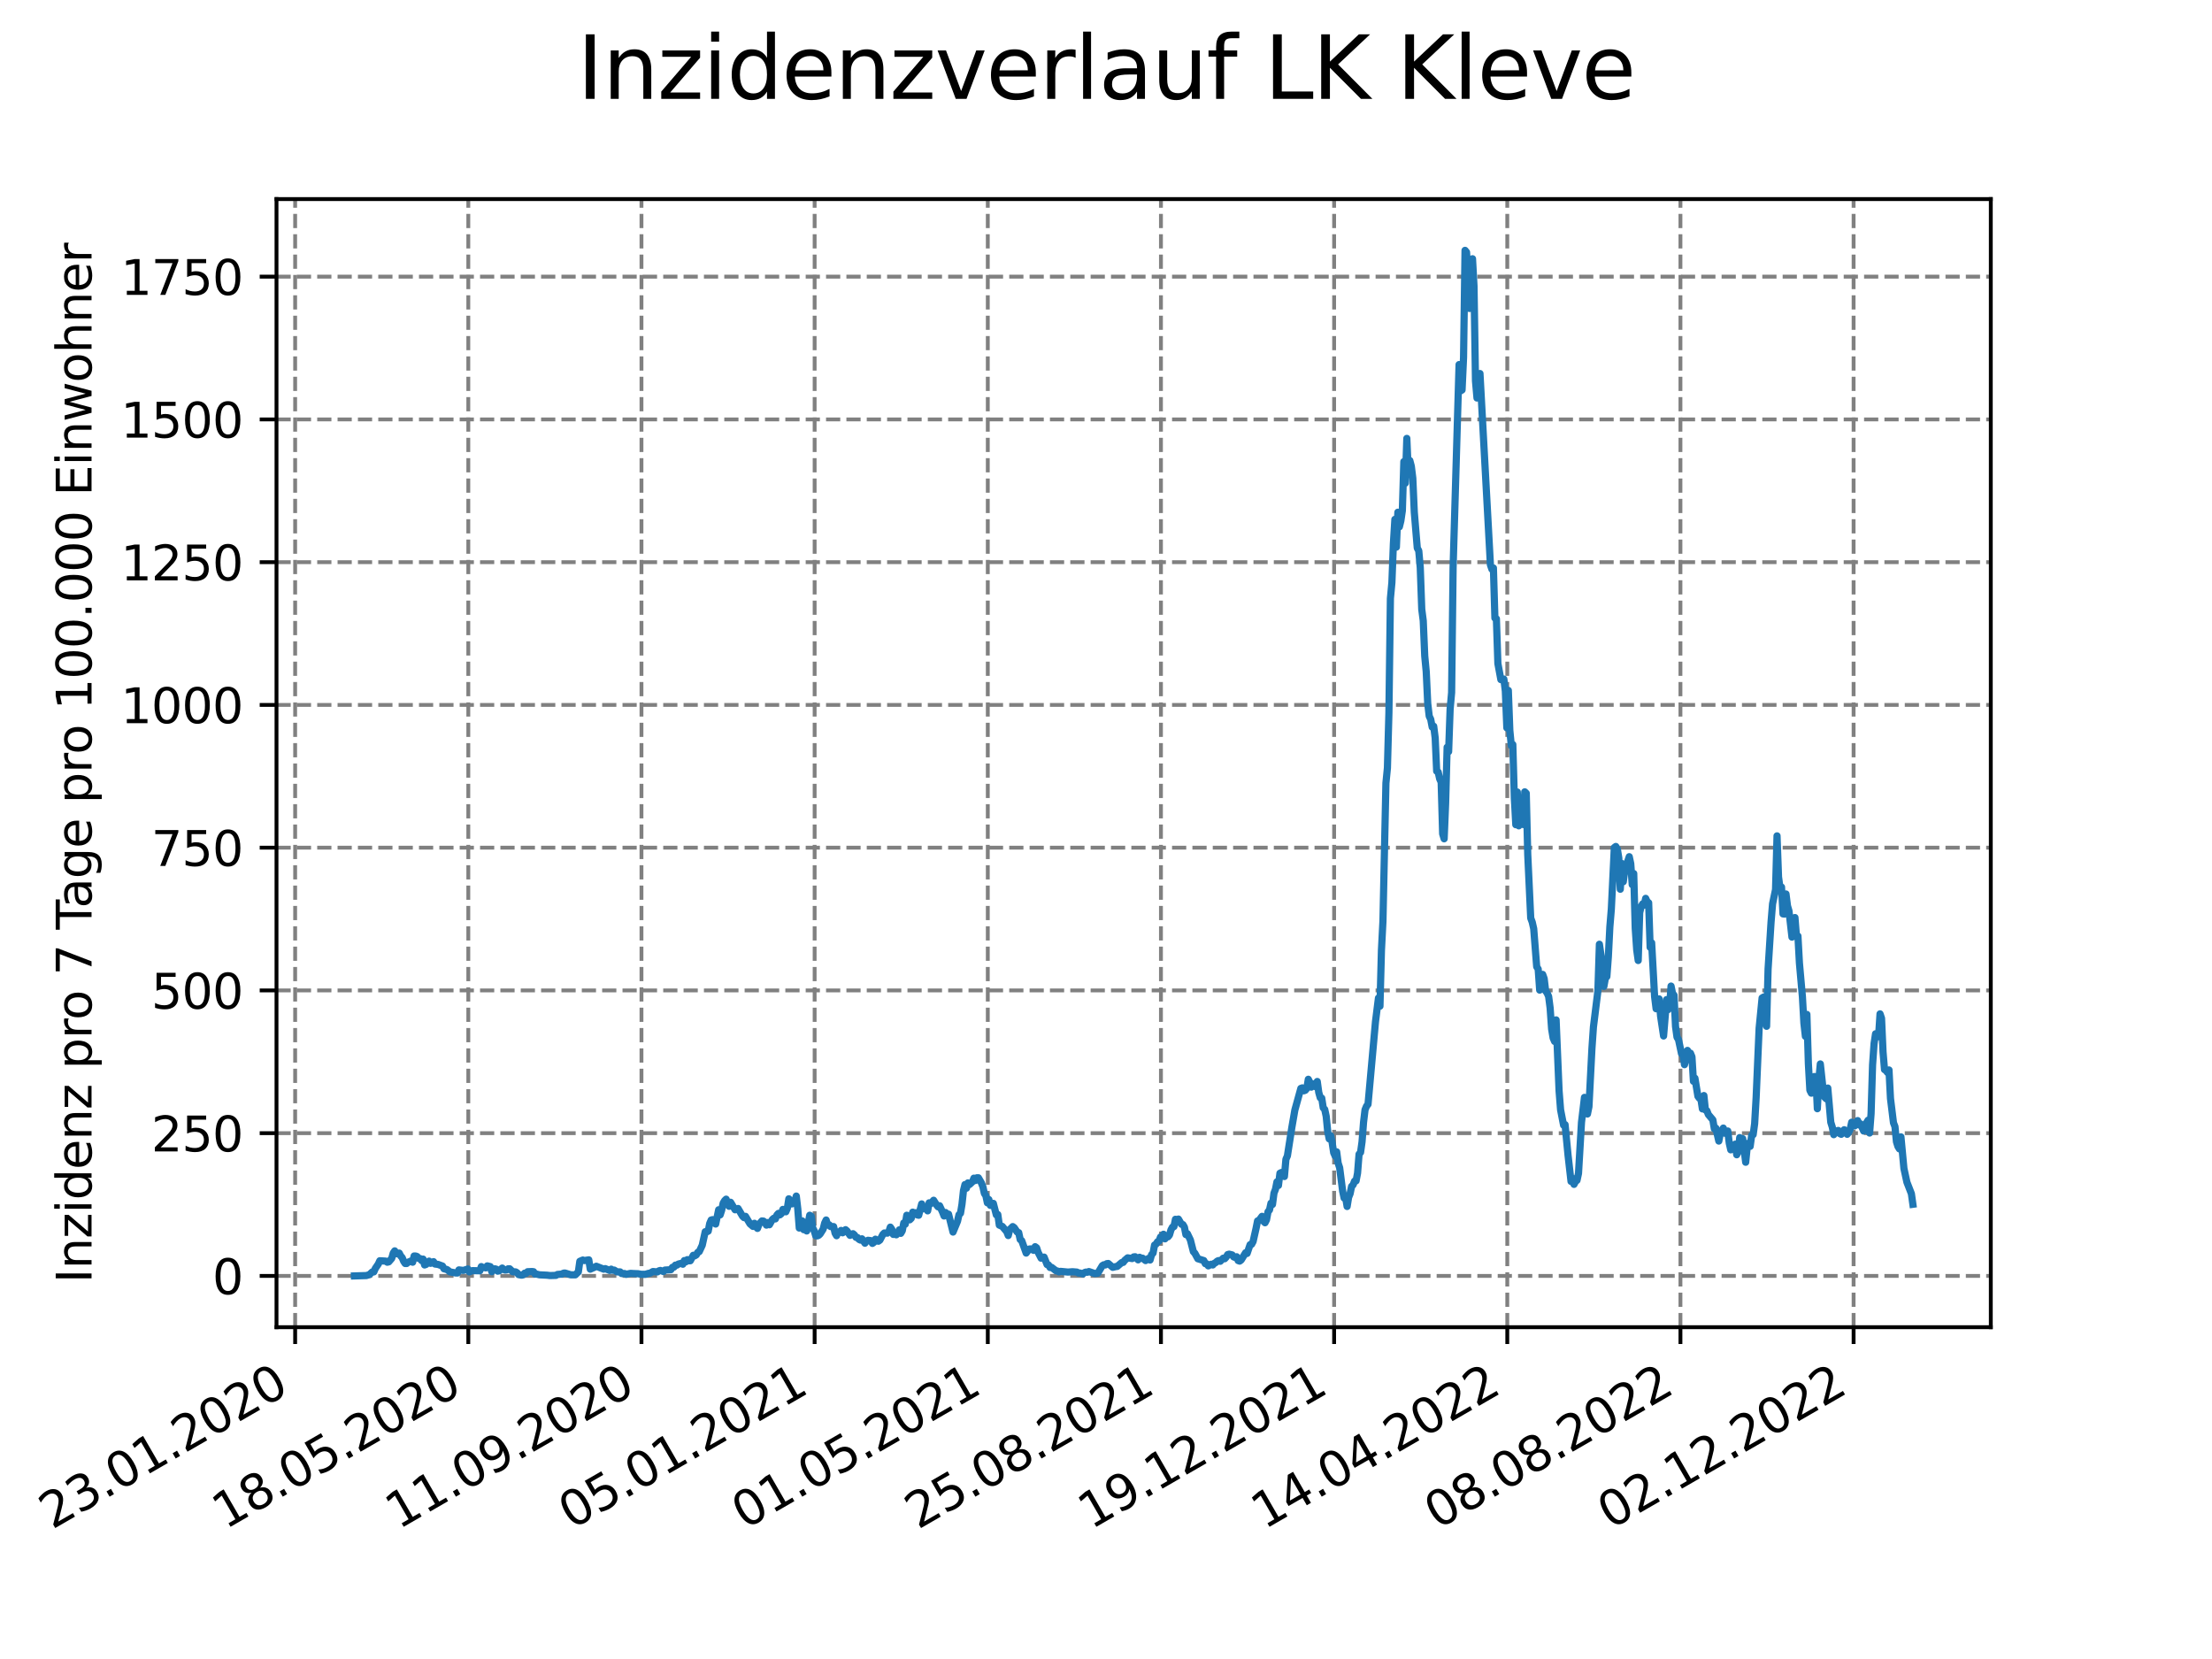 <?xml version="1.0" encoding="utf-8" standalone="no"?>
<!DOCTYPE svg PUBLIC "-//W3C//DTD SVG 1.1//EN"
  "http://www.w3.org/Graphics/SVG/1.1/DTD/svg11.dtd">
<svg xmlns:xlink="http://www.w3.org/1999/xlink" width="460.8pt" height="345.6pt" viewBox="0 0 460.8 345.6" xmlns="http://www.w3.org/2000/svg" version="1.1">
 <defs>
  <style type="text/css">*{stroke-linejoin: round; stroke-linecap: butt}</style>
 </defs>
 <g id="figure_1">
  <g id="patch_1">
   <path d="M 0 345.6 
L 460.8 345.6 
L 460.8 0 
L 0 0 
z
" style="fill: #ffffff"/>
  </g>
  <g id="axes_1">
   <g id="patch_2">
    <path d="M 57.6 276.48 
L 414.72 276.48 
L 414.72 41.472 
L 57.6 41.472 
z
" style="fill: #ffffff"/>
   </g>
   <g id="matplotlib.axis_1">
    <g id="xtick_1">
     <g id="line2d_1">
      <path d="M 61.485 276.48 
L 61.485 41.472 
" clip-path="url(#p86a143f5ca)" style="fill: none; stroke-dasharray: 2.96,1.28; stroke-dashoffset: 0; stroke: #808080; stroke-width: 0.8"/>
     </g>
     <g id="line2d_2">
      <defs>
       <path id="m6f498776b8" d="M 0 0 
L 0 3.5 
" style="stroke: #000000; stroke-width: 0.8"/>
      </defs>
      <g>
       <use xlink:href="#m6f498776b8" x="61.485" y="276.48" style="stroke: #000000; stroke-width: 0.8"/>
      </g>
     </g>
     <g id="text_1">
      <!-- 23.01.2020 -->
      <g transform="translate(10.859 318.689) rotate(-30) scale(0.1 -0.1)">
       <defs>
        <path id="DejaVuSans-32" d="M 1228 531 
L 3431 531 
L 3431 0 
L 469 0 
L 469 531 
Q 828 903 1448 1529 
Q 2069 2156 2228 2338 
Q 2531 2678 2651 2914 
Q 2772 3150 2772 3378 
Q 2772 3750 2511 3984 
Q 2250 4219 1831 4219 
Q 1534 4219 1204 4116 
Q 875 4013 500 3803 
L 500 4441 
Q 881 4594 1212 4672 
Q 1544 4750 1819 4750 
Q 2544 4750 2975 4387 
Q 3406 4025 3406 3419 
Q 3406 3131 3298 2873 
Q 3191 2616 2906 2266 
Q 2828 2175 2409 1742 
Q 1991 1309 1228 531 
z
" transform="scale(0.016)"/>
        <path id="DejaVuSans-33" d="M 2597 2516 
Q 3050 2419 3304 2112 
Q 3559 1806 3559 1356 
Q 3559 666 3084 287 
Q 2609 -91 1734 -91 
Q 1441 -91 1130 -33 
Q 819 25 488 141 
L 488 750 
Q 750 597 1062 519 
Q 1375 441 1716 441 
Q 2309 441 2620 675 
Q 2931 909 2931 1356 
Q 2931 1769 2642 2001 
Q 2353 2234 1838 2234 
L 1294 2234 
L 1294 2753 
L 1863 2753 
Q 2328 2753 2575 2939 
Q 2822 3125 2822 3475 
Q 2822 3834 2567 4026 
Q 2313 4219 1838 4219 
Q 1578 4219 1281 4162 
Q 984 4106 628 3988 
L 628 4550 
Q 988 4650 1302 4700 
Q 1616 4750 1894 4750 
Q 2613 4750 3031 4423 
Q 3450 4097 3450 3541 
Q 3450 3153 3228 2886 
Q 3006 2619 2597 2516 
z
" transform="scale(0.016)"/>
        <path id="DejaVuSans-2e" d="M 684 794 
L 1344 794 
L 1344 0 
L 684 0 
L 684 794 
z
" transform="scale(0.016)"/>
        <path id="DejaVuSans-30" d="M 2034 4250 
Q 1547 4250 1301 3770 
Q 1056 3291 1056 2328 
Q 1056 1369 1301 889 
Q 1547 409 2034 409 
Q 2525 409 2770 889 
Q 3016 1369 3016 2328 
Q 3016 3291 2770 3770 
Q 2525 4250 2034 4250 
z
M 2034 4750 
Q 2819 4750 3233 4129 
Q 3647 3509 3647 2328 
Q 3647 1150 3233 529 
Q 2819 -91 2034 -91 
Q 1250 -91 836 529 
Q 422 1150 422 2328 
Q 422 3509 836 4129 
Q 1250 4750 2034 4750 
z
" transform="scale(0.016)"/>
        <path id="DejaVuSans-31" d="M 794 531 
L 1825 531 
L 1825 4091 
L 703 3866 
L 703 4441 
L 1819 4666 
L 2450 4666 
L 2450 531 
L 3481 531 
L 3481 0 
L 794 0 
L 794 531 
z
" transform="scale(0.016)"/>
       </defs>
       <use xlink:href="#DejaVuSans-32"/>
       <use xlink:href="#DejaVuSans-33" x="63.623"/>
       <use xlink:href="#DejaVuSans-2e" x="127.246"/>
       <use xlink:href="#DejaVuSans-30" x="159.033"/>
       <use xlink:href="#DejaVuSans-31" x="222.656"/>
       <use xlink:href="#DejaVuSans-2e" x="286.279"/>
       <use xlink:href="#DejaVuSans-32" x="318.066"/>
       <use xlink:href="#DejaVuSans-30" x="381.689"/>
       <use xlink:href="#DejaVuSans-32" x="445.312"/>
       <use xlink:href="#DejaVuSans-30" x="508.936"/>
      </g>
     </g>
    </g>
    <g id="xtick_2">
     <g id="line2d_3">
      <path d="M 97.557 276.48 
L 97.557 41.472 
" clip-path="url(#p86a143f5ca)" style="fill: none; stroke-dasharray: 2.96,1.28; stroke-dashoffset: 0; stroke: #808080; stroke-width: 0.8"/>
     </g>
     <g id="line2d_4">
      <g>
       <use xlink:href="#m6f498776b8" x="97.557" y="276.48" style="stroke: #000000; stroke-width: 0.8"/>
      </g>
     </g>
     <g id="text_2">
      <!-- 18.05.2020 -->
      <g transform="translate(46.932 318.689) rotate(-30) scale(0.1 -0.1)">
       <defs>
        <path id="DejaVuSans-38" d="M 2034 2216 
Q 1584 2216 1326 1975 
Q 1069 1734 1069 1313 
Q 1069 891 1326 650 
Q 1584 409 2034 409 
Q 2484 409 2743 651 
Q 3003 894 3003 1313 
Q 3003 1734 2745 1975 
Q 2488 2216 2034 2216 
z
M 1403 2484 
Q 997 2584 770 2862 
Q 544 3141 544 3541 
Q 544 4100 942 4425 
Q 1341 4750 2034 4750 
Q 2731 4750 3128 4425 
Q 3525 4100 3525 3541 
Q 3525 3141 3298 2862 
Q 3072 2584 2669 2484 
Q 3125 2378 3379 2068 
Q 3634 1759 3634 1313 
Q 3634 634 3220 271 
Q 2806 -91 2034 -91 
Q 1263 -91 848 271 
Q 434 634 434 1313 
Q 434 1759 690 2068 
Q 947 2378 1403 2484 
z
M 1172 3481 
Q 1172 3119 1398 2916 
Q 1625 2713 2034 2713 
Q 2441 2713 2670 2916 
Q 2900 3119 2900 3481 
Q 2900 3844 2670 4047 
Q 2441 4250 2034 4250 
Q 1625 4250 1398 4047 
Q 1172 3844 1172 3481 
z
" transform="scale(0.016)"/>
        <path id="DejaVuSans-35" d="M 691 4666 
L 3169 4666 
L 3169 4134 
L 1269 4134 
L 1269 2991 
Q 1406 3038 1543 3061 
Q 1681 3084 1819 3084 
Q 2600 3084 3056 2656 
Q 3513 2228 3513 1497 
Q 3513 744 3044 326 
Q 2575 -91 1722 -91 
Q 1428 -91 1123 -41 
Q 819 9 494 109 
L 494 744 
Q 775 591 1075 516 
Q 1375 441 1709 441 
Q 2250 441 2565 725 
Q 2881 1009 2881 1497 
Q 2881 1984 2565 2268 
Q 2250 2553 1709 2553 
Q 1456 2553 1204 2497 
Q 953 2441 691 2322 
L 691 4666 
z
" transform="scale(0.016)"/>
       </defs>
       <use xlink:href="#DejaVuSans-31"/>
       <use xlink:href="#DejaVuSans-38" x="63.623"/>
       <use xlink:href="#DejaVuSans-2e" x="127.246"/>
       <use xlink:href="#DejaVuSans-30" x="159.033"/>
       <use xlink:href="#DejaVuSans-35" x="222.656"/>
       <use xlink:href="#DejaVuSans-2e" x="286.279"/>
       <use xlink:href="#DejaVuSans-32" x="318.066"/>
       <use xlink:href="#DejaVuSans-30" x="381.689"/>
       <use xlink:href="#DejaVuSans-32" x="445.312"/>
       <use xlink:href="#DejaVuSans-30" x="508.936"/>
      </g>
     </g>
    </g>
    <g id="xtick_3">
     <g id="line2d_5">
      <path d="M 133.63 276.48 
L 133.63 41.472 
" clip-path="url(#p86a143f5ca)" style="fill: none; stroke-dasharray: 2.96,1.28; stroke-dashoffset: 0; stroke: #808080; stroke-width: 0.8"/>
     </g>
     <g id="line2d_6">
      <g>
       <use xlink:href="#m6f498776b8" x="133.63" y="276.48" style="stroke: #000000; stroke-width: 0.8"/>
      </g>
     </g>
     <g id="text_3">
      <!-- 11.09.2020 -->
      <g transform="translate(83.005 318.689) rotate(-30) scale(0.1 -0.1)">
       <defs>
        <path id="DejaVuSans-39" d="M 703 97 
L 703 672 
Q 941 559 1184 500 
Q 1428 441 1663 441 
Q 2288 441 2617 861 
Q 2947 1281 2994 2138 
Q 2813 1869 2534 1725 
Q 2256 1581 1919 1581 
Q 1219 1581 811 2004 
Q 403 2428 403 3163 
Q 403 3881 828 4315 
Q 1253 4750 1959 4750 
Q 2769 4750 3195 4129 
Q 3622 3509 3622 2328 
Q 3622 1225 3098 567 
Q 2575 -91 1691 -91 
Q 1453 -91 1209 -44 
Q 966 3 703 97 
z
M 1959 2075 
Q 2384 2075 2632 2365 
Q 2881 2656 2881 3163 
Q 2881 3666 2632 3958 
Q 2384 4250 1959 4250 
Q 1534 4250 1286 3958 
Q 1038 3666 1038 3163 
Q 1038 2656 1286 2365 
Q 1534 2075 1959 2075 
z
" transform="scale(0.016)"/>
       </defs>
       <use xlink:href="#DejaVuSans-31"/>
       <use xlink:href="#DejaVuSans-31" x="63.623"/>
       <use xlink:href="#DejaVuSans-2e" x="127.246"/>
       <use xlink:href="#DejaVuSans-30" x="159.033"/>
       <use xlink:href="#DejaVuSans-39" x="222.656"/>
       <use xlink:href="#DejaVuSans-2e" x="286.279"/>
       <use xlink:href="#DejaVuSans-32" x="318.066"/>
       <use xlink:href="#DejaVuSans-30" x="381.689"/>
       <use xlink:href="#DejaVuSans-32" x="445.312"/>
       <use xlink:href="#DejaVuSans-30" x="508.936"/>
      </g>
     </g>
    </g>
    <g id="xtick_4">
     <g id="line2d_7">
      <path d="M 169.703 276.48 
L 169.703 41.472 
" clip-path="url(#p86a143f5ca)" style="fill: none; stroke-dasharray: 2.96,1.28; stroke-dashoffset: 0; stroke: #808080; stroke-width: 0.8"/>
     </g>
     <g id="line2d_8">
      <g>
       <use xlink:href="#m6f498776b8" x="169.703" y="276.48" style="stroke: #000000; stroke-width: 0.8"/>
      </g>
     </g>
     <g id="text_4">
      <!-- 05.01.2021 -->
      <g transform="translate(119.078 318.689) rotate(-30) scale(0.1 -0.1)">
       <use xlink:href="#DejaVuSans-30"/>
       <use xlink:href="#DejaVuSans-35" x="63.623"/>
       <use xlink:href="#DejaVuSans-2e" x="127.246"/>
       <use xlink:href="#DejaVuSans-30" x="159.033"/>
       <use xlink:href="#DejaVuSans-31" x="222.656"/>
       <use xlink:href="#DejaVuSans-2e" x="286.279"/>
       <use xlink:href="#DejaVuSans-32" x="318.066"/>
       <use xlink:href="#DejaVuSans-30" x="381.689"/>
       <use xlink:href="#DejaVuSans-32" x="445.312"/>
       <use xlink:href="#DejaVuSans-31" x="508.936"/>
      </g>
     </g>
    </g>
    <g id="xtick_5">
     <g id="line2d_9">
      <path d="M 205.775 276.48 
L 205.775 41.472 
" clip-path="url(#p86a143f5ca)" style="fill: none; stroke-dasharray: 2.96,1.28; stroke-dashoffset: 0; stroke: #808080; stroke-width: 0.8"/>
     </g>
     <g id="line2d_10">
      <g>
       <use xlink:href="#m6f498776b8" x="205.775" y="276.48" style="stroke: #000000; stroke-width: 0.8"/>
      </g>
     </g>
     <g id="text_5">
      <!-- 01.05.2021 -->
      <g transform="translate(155.15 318.689) rotate(-30) scale(0.1 -0.1)">
       <use xlink:href="#DejaVuSans-30"/>
       <use xlink:href="#DejaVuSans-31" x="63.623"/>
       <use xlink:href="#DejaVuSans-2e" x="127.246"/>
       <use xlink:href="#DejaVuSans-30" x="159.033"/>
       <use xlink:href="#DejaVuSans-35" x="222.656"/>
       <use xlink:href="#DejaVuSans-2e" x="286.279"/>
       <use xlink:href="#DejaVuSans-32" x="318.066"/>
       <use xlink:href="#DejaVuSans-30" x="381.689"/>
       <use xlink:href="#DejaVuSans-32" x="445.312"/>
       <use xlink:href="#DejaVuSans-31" x="508.936"/>
      </g>
     </g>
    </g>
    <g id="xtick_6">
     <g id="line2d_11">
      <path d="M 241.848 276.48 
L 241.848 41.472 
" clip-path="url(#p86a143f5ca)" style="fill: none; stroke-dasharray: 2.96,1.28; stroke-dashoffset: 0; stroke: #808080; stroke-width: 0.8"/>
     </g>
     <g id="line2d_12">
      <g>
       <use xlink:href="#m6f498776b8" x="241.848" y="276.48" style="stroke: #000000; stroke-width: 0.8"/>
      </g>
     </g>
     <g id="text_6">
      <!-- 25.08.2021 -->
      <g transform="translate(191.223 318.689) rotate(-30) scale(0.1 -0.1)">
       <use xlink:href="#DejaVuSans-32"/>
       <use xlink:href="#DejaVuSans-35" x="63.623"/>
       <use xlink:href="#DejaVuSans-2e" x="127.246"/>
       <use xlink:href="#DejaVuSans-30" x="159.033"/>
       <use xlink:href="#DejaVuSans-38" x="222.656"/>
       <use xlink:href="#DejaVuSans-2e" x="286.279"/>
       <use xlink:href="#DejaVuSans-32" x="318.066"/>
       <use xlink:href="#DejaVuSans-30" x="381.689"/>
       <use xlink:href="#DejaVuSans-32" x="445.312"/>
       <use xlink:href="#DejaVuSans-31" x="508.936"/>
      </g>
     </g>
    </g>
    <g id="xtick_7">
     <g id="line2d_13">
      <path d="M 277.921 276.48 
L 277.921 41.472 
" clip-path="url(#p86a143f5ca)" style="fill: none; stroke-dasharray: 2.96,1.28; stroke-dashoffset: 0; stroke: #808080; stroke-width: 0.8"/>
     </g>
     <g id="line2d_14">
      <g>
       <use xlink:href="#m6f498776b8" x="277.921" y="276.48" style="stroke: #000000; stroke-width: 0.8"/>
      </g>
     </g>
     <g id="text_7">
      <!-- 19.12.2021 -->
      <g transform="translate(227.296 318.689) rotate(-30) scale(0.1 -0.1)">
       <use xlink:href="#DejaVuSans-31"/>
       <use xlink:href="#DejaVuSans-39" x="63.623"/>
       <use xlink:href="#DejaVuSans-2e" x="127.246"/>
       <use xlink:href="#DejaVuSans-31" x="159.033"/>
       <use xlink:href="#DejaVuSans-32" x="222.656"/>
       <use xlink:href="#DejaVuSans-2e" x="286.279"/>
       <use xlink:href="#DejaVuSans-32" x="318.066"/>
       <use xlink:href="#DejaVuSans-30" x="381.689"/>
       <use xlink:href="#DejaVuSans-32" x="445.312"/>
       <use xlink:href="#DejaVuSans-31" x="508.936"/>
      </g>
     </g>
    </g>
    <g id="xtick_8">
     <g id="line2d_15">
      <path d="M 313.994 276.48 
L 313.994 41.472 
" clip-path="url(#p86a143f5ca)" style="fill: none; stroke-dasharray: 2.96,1.28; stroke-dashoffset: 0; stroke: #808080; stroke-width: 0.8"/>
     </g>
     <g id="line2d_16">
      <g>
       <use xlink:href="#m6f498776b8" x="313.994" y="276.48" style="stroke: #000000; stroke-width: 0.8"/>
      </g>
     </g>
     <g id="text_8">
      <!-- 14.04.2022 -->
      <g transform="translate(263.368 318.689) rotate(-30) scale(0.1 -0.1)">
       <defs>
        <path id="DejaVuSans-34" d="M 2419 4116 
L 825 1625 
L 2419 1625 
L 2419 4116 
z
M 2253 4666 
L 3047 4666 
L 3047 1625 
L 3713 1625 
L 3713 1100 
L 3047 1100 
L 3047 0 
L 2419 0 
L 2419 1100 
L 313 1100 
L 313 1709 
L 2253 4666 
z
" transform="scale(0.016)"/>
       </defs>
       <use xlink:href="#DejaVuSans-31"/>
       <use xlink:href="#DejaVuSans-34" x="63.623"/>
       <use xlink:href="#DejaVuSans-2e" x="127.246"/>
       <use xlink:href="#DejaVuSans-30" x="159.033"/>
       <use xlink:href="#DejaVuSans-34" x="222.656"/>
       <use xlink:href="#DejaVuSans-2e" x="286.279"/>
       <use xlink:href="#DejaVuSans-32" x="318.066"/>
       <use xlink:href="#DejaVuSans-30" x="381.689"/>
       <use xlink:href="#DejaVuSans-32" x="445.312"/>
       <use xlink:href="#DejaVuSans-32" x="508.936"/>
      </g>
     </g>
    </g>
    <g id="xtick_9">
     <g id="line2d_17">
      <path d="M 350.066 276.48 
L 350.066 41.472 
" clip-path="url(#p86a143f5ca)" style="fill: none; stroke-dasharray: 2.96,1.28; stroke-dashoffset: 0; stroke: #808080; stroke-width: 0.8"/>
     </g>
     <g id="line2d_18">
      <g>
       <use xlink:href="#m6f498776b8" x="350.066" y="276.48" style="stroke: #000000; stroke-width: 0.8"/>
      </g>
     </g>
     <g id="text_9">
      <!-- 08.08.2022 -->
      <g transform="translate(299.441 318.689) rotate(-30) scale(0.1 -0.1)">
       <use xlink:href="#DejaVuSans-30"/>
       <use xlink:href="#DejaVuSans-38" x="63.623"/>
       <use xlink:href="#DejaVuSans-2e" x="127.246"/>
       <use xlink:href="#DejaVuSans-30" x="159.033"/>
       <use xlink:href="#DejaVuSans-38" x="222.656"/>
       <use xlink:href="#DejaVuSans-2e" x="286.279"/>
       <use xlink:href="#DejaVuSans-32" x="318.066"/>
       <use xlink:href="#DejaVuSans-30" x="381.689"/>
       <use xlink:href="#DejaVuSans-32" x="445.312"/>
       <use xlink:href="#DejaVuSans-32" x="508.936"/>
      </g>
     </g>
    </g>
    <g id="xtick_10">
     <g id="line2d_19">
      <path d="M 386.139 276.48 
L 386.139 41.472 
" clip-path="url(#p86a143f5ca)" style="fill: none; stroke-dasharray: 2.96,1.28; stroke-dashoffset: 0; stroke: #808080; stroke-width: 0.8"/>
     </g>
     <g id="line2d_20">
      <g>
       <use xlink:href="#m6f498776b8" x="386.139" y="276.48" style="stroke: #000000; stroke-width: 0.8"/>
      </g>
     </g>
     <g id="text_10">
      <!-- 02.12.2022 -->
      <g transform="translate(335.514 318.689) rotate(-30) scale(0.1 -0.1)">
       <use xlink:href="#DejaVuSans-30"/>
       <use xlink:href="#DejaVuSans-32" x="63.623"/>
       <use xlink:href="#DejaVuSans-2e" x="127.246"/>
       <use xlink:href="#DejaVuSans-31" x="159.033"/>
       <use xlink:href="#DejaVuSans-32" x="222.656"/>
       <use xlink:href="#DejaVuSans-2e" x="286.279"/>
       <use xlink:href="#DejaVuSans-32" x="318.066"/>
       <use xlink:href="#DejaVuSans-30" x="381.689"/>
       <use xlink:href="#DejaVuSans-32" x="445.312"/>
       <use xlink:href="#DejaVuSans-32" x="508.936"/>
      </g>
     </g>
    </g>
   </g>
   <g id="matplotlib.axis_2">
    <g id="ytick_1">
     <g id="line2d_21">
      <path d="M 57.6 265.798 
L 414.72 265.798 
" clip-path="url(#p86a143f5ca)" style="fill: none; stroke-dasharray: 2.96,1.28; stroke-dashoffset: 0; stroke: #808080; stroke-width: 0.8"/>
     </g>
     <g id="line2d_22">
      <defs>
       <path id="mc2a996b547" d="M 0 0 
L -3.5 0 
" style="stroke: #000000; stroke-width: 0.8"/>
      </defs>
      <g>
       <use xlink:href="#mc2a996b547" x="57.6" y="265.798" style="stroke: #000000; stroke-width: 0.8"/>
      </g>
     </g>
     <g id="text_11">
      <!-- 0 -->
      <g transform="translate(44.237 269.597) scale(0.1 -0.1)">
       <use xlink:href="#DejaVuSans-30"/>
      </g>
     </g>
    </g>
    <g id="ytick_2">
     <g id="line2d_23">
      <path d="M 57.6 236.06 
L 414.72 236.06 
" clip-path="url(#p86a143f5ca)" style="fill: none; stroke-dasharray: 2.96,1.28; stroke-dashoffset: 0; stroke: #808080; stroke-width: 0.8"/>
     </g>
     <g id="line2d_24">
      <g>
       <use xlink:href="#mc2a996b547" x="57.6" y="236.06" style="stroke: #000000; stroke-width: 0.8"/>
      </g>
     </g>
     <g id="text_12">
      <!-- 250 -->
      <g transform="translate(31.512 239.859) scale(0.1 -0.1)">
       <use xlink:href="#DejaVuSans-32"/>
       <use xlink:href="#DejaVuSans-35" x="63.623"/>
       <use xlink:href="#DejaVuSans-30" x="127.246"/>
      </g>
     </g>
    </g>
    <g id="ytick_3">
     <g id="line2d_25">
      <path d="M 57.6 206.322 
L 414.72 206.322 
" clip-path="url(#p86a143f5ca)" style="fill: none; stroke-dasharray: 2.96,1.28; stroke-dashoffset: 0; stroke: #808080; stroke-width: 0.8"/>
     </g>
     <g id="line2d_26">
      <g>
       <use xlink:href="#mc2a996b547" x="57.6" y="206.322" style="stroke: #000000; stroke-width: 0.8"/>
      </g>
     </g>
     <g id="text_13">
      <!-- 500 -->
      <g transform="translate(31.512 210.121) scale(0.1 -0.1)">
       <use xlink:href="#DejaVuSans-35"/>
       <use xlink:href="#DejaVuSans-30" x="63.623"/>
       <use xlink:href="#DejaVuSans-30" x="127.246"/>
      </g>
     </g>
    </g>
    <g id="ytick_4">
     <g id="line2d_27">
      <path d="M 57.6 176.583 
L 414.72 176.583 
" clip-path="url(#p86a143f5ca)" style="fill: none; stroke-dasharray: 2.96,1.28; stroke-dashoffset: 0; stroke: #808080; stroke-width: 0.8"/>
     </g>
     <g id="line2d_28">
      <g>
       <use xlink:href="#mc2a996b547" x="57.6" y="176.583" style="stroke: #000000; stroke-width: 0.8"/>
      </g>
     </g>
     <g id="text_14">
      <!-- 750 -->
      <g transform="translate(31.512 180.383) scale(0.1 -0.1)">
       <defs>
        <path id="DejaVuSans-37" d="M 525 4666 
L 3525 4666 
L 3525 4397 
L 1831 0 
L 1172 0 
L 2766 4134 
L 525 4134 
L 525 4666 
z
" transform="scale(0.016)"/>
       </defs>
       <use xlink:href="#DejaVuSans-37"/>
       <use xlink:href="#DejaVuSans-35" x="63.623"/>
       <use xlink:href="#DejaVuSans-30" x="127.246"/>
      </g>
     </g>
    </g>
    <g id="ytick_5">
     <g id="line2d_29">
      <path d="M 57.6 146.845 
L 414.72 146.845 
" clip-path="url(#p86a143f5ca)" style="fill: none; stroke-dasharray: 2.96,1.28; stroke-dashoffset: 0; stroke: #808080; stroke-width: 0.8"/>
     </g>
     <g id="line2d_30">
      <g>
       <use xlink:href="#mc2a996b547" x="57.6" y="146.845" style="stroke: #000000; stroke-width: 0.8"/>
      </g>
     </g>
     <g id="text_15">
      <!-- 1000 -->
      <g transform="translate(25.15 150.645) scale(0.1 -0.1)">
       <use xlink:href="#DejaVuSans-31"/>
       <use xlink:href="#DejaVuSans-30" x="63.623"/>
       <use xlink:href="#DejaVuSans-30" x="127.246"/>
       <use xlink:href="#DejaVuSans-30" x="190.869"/>
      </g>
     </g>
    </g>
    <g id="ytick_6">
     <g id="line2d_31">
      <path d="M 57.6 117.107 
L 414.72 117.107 
" clip-path="url(#p86a143f5ca)" style="fill: none; stroke-dasharray: 2.96,1.28; stroke-dashoffset: 0; stroke: #808080; stroke-width: 0.8"/>
     </g>
     <g id="line2d_32">
      <g>
       <use xlink:href="#mc2a996b547" x="57.6" y="117.107" style="stroke: #000000; stroke-width: 0.8"/>
      </g>
     </g>
     <g id="text_16">
      <!-- 1250 -->
      <g transform="translate(25.15 120.906) scale(0.1 -0.1)">
       <use xlink:href="#DejaVuSans-31"/>
       <use xlink:href="#DejaVuSans-32" x="63.623"/>
       <use xlink:href="#DejaVuSans-35" x="127.246"/>
       <use xlink:href="#DejaVuSans-30" x="190.869"/>
      </g>
     </g>
    </g>
    <g id="ytick_7">
     <g id="line2d_33">
      <path d="M 57.6 87.369 
L 414.72 87.369 
" clip-path="url(#p86a143f5ca)" style="fill: none; stroke-dasharray: 2.96,1.28; stroke-dashoffset: 0; stroke: #808080; stroke-width: 0.8"/>
     </g>
     <g id="line2d_34">
      <g>
       <use xlink:href="#mc2a996b547" x="57.6" y="87.369" style="stroke: #000000; stroke-width: 0.8"/>
      </g>
     </g>
     <g id="text_17">
      <!-- 1500 -->
      <g transform="translate(25.15 91.168) scale(0.1 -0.1)">
       <use xlink:href="#DejaVuSans-31"/>
       <use xlink:href="#DejaVuSans-35" x="63.623"/>
       <use xlink:href="#DejaVuSans-30" x="127.246"/>
       <use xlink:href="#DejaVuSans-30" x="190.869"/>
      </g>
     </g>
    </g>
    <g id="ytick_8">
     <g id="line2d_35">
      <path d="M 57.6 57.631 
L 414.72 57.631 
" clip-path="url(#p86a143f5ca)" style="fill: none; stroke-dasharray: 2.96,1.28; stroke-dashoffset: 0; stroke: #808080; stroke-width: 0.8"/>
     </g>
     <g id="line2d_36">
      <g>
       <use xlink:href="#mc2a996b547" x="57.6" y="57.631" style="stroke: #000000; stroke-width: 0.8"/>
      </g>
     </g>
     <g id="text_18">
      <!-- 1750 -->
      <g transform="translate(25.15 61.43) scale(0.1 -0.1)">
       <use xlink:href="#DejaVuSans-31"/>
       <use xlink:href="#DejaVuSans-37" x="63.623"/>
       <use xlink:href="#DejaVuSans-35" x="127.246"/>
       <use xlink:href="#DejaVuSans-30" x="190.869"/>
      </g>
     </g>
    </g>
    <g id="text_19">
     <!-- Inzidenz pro 7 Tage pro 100.000 Einwohner -->
     <g transform="translate(19.07 267.301) rotate(-90) scale(0.1 -0.1)">
      <defs>
       <path id="DejaVuSans-49" d="M 628 4666 
L 1259 4666 
L 1259 0 
L 628 0 
L 628 4666 
z
" transform="scale(0.016)"/>
       <path id="DejaVuSans-6e" d="M 3513 2113 
L 3513 0 
L 2938 0 
L 2938 2094 
Q 2938 2591 2744 2837 
Q 2550 3084 2163 3084 
Q 1697 3084 1428 2787 
Q 1159 2491 1159 1978 
L 1159 0 
L 581 0 
L 581 3500 
L 1159 3500 
L 1159 2956 
Q 1366 3272 1645 3428 
Q 1925 3584 2291 3584 
Q 2894 3584 3203 3211 
Q 3513 2838 3513 2113 
z
" transform="scale(0.016)"/>
       <path id="DejaVuSans-7a" d="M 353 3500 
L 3084 3500 
L 3084 2975 
L 922 459 
L 3084 459 
L 3084 0 
L 275 0 
L 275 525 
L 2438 3041 
L 353 3041 
L 353 3500 
z
" transform="scale(0.016)"/>
       <path id="DejaVuSans-69" d="M 603 3500 
L 1178 3500 
L 1178 0 
L 603 0 
L 603 3500 
z
M 603 4863 
L 1178 4863 
L 1178 4134 
L 603 4134 
L 603 4863 
z
" transform="scale(0.016)"/>
       <path id="DejaVuSans-64" d="M 2906 2969 
L 2906 4863 
L 3481 4863 
L 3481 0 
L 2906 0 
L 2906 525 
Q 2725 213 2448 61 
Q 2172 -91 1784 -91 
Q 1150 -91 751 415 
Q 353 922 353 1747 
Q 353 2572 751 3078 
Q 1150 3584 1784 3584 
Q 2172 3584 2448 3432 
Q 2725 3281 2906 2969 
z
M 947 1747 
Q 947 1113 1208 752 
Q 1469 391 1925 391 
Q 2381 391 2643 752 
Q 2906 1113 2906 1747 
Q 2906 2381 2643 2742 
Q 2381 3103 1925 3103 
Q 1469 3103 1208 2742 
Q 947 2381 947 1747 
z
" transform="scale(0.016)"/>
       <path id="DejaVuSans-65" d="M 3597 1894 
L 3597 1613 
L 953 1613 
Q 991 1019 1311 708 
Q 1631 397 2203 397 
Q 2534 397 2845 478 
Q 3156 559 3463 722 
L 3463 178 
Q 3153 47 2828 -22 
Q 2503 -91 2169 -91 
Q 1331 -91 842 396 
Q 353 884 353 1716 
Q 353 2575 817 3079 
Q 1281 3584 2069 3584 
Q 2775 3584 3186 3129 
Q 3597 2675 3597 1894 
z
M 3022 2063 
Q 3016 2534 2758 2815 
Q 2500 3097 2075 3097 
Q 1594 3097 1305 2825 
Q 1016 2553 972 2059 
L 3022 2063 
z
" transform="scale(0.016)"/>
       <path id="DejaVuSans-20" transform="scale(0.016)"/>
       <path id="DejaVuSans-70" d="M 1159 525 
L 1159 -1331 
L 581 -1331 
L 581 3500 
L 1159 3500 
L 1159 2969 
Q 1341 3281 1617 3432 
Q 1894 3584 2278 3584 
Q 2916 3584 3314 3078 
Q 3713 2572 3713 1747 
Q 3713 922 3314 415 
Q 2916 -91 2278 -91 
Q 1894 -91 1617 61 
Q 1341 213 1159 525 
z
M 3116 1747 
Q 3116 2381 2855 2742 
Q 2594 3103 2138 3103 
Q 1681 3103 1420 2742 
Q 1159 2381 1159 1747 
Q 1159 1113 1420 752 
Q 1681 391 2138 391 
Q 2594 391 2855 752 
Q 3116 1113 3116 1747 
z
" transform="scale(0.016)"/>
       <path id="DejaVuSans-72" d="M 2631 2963 
Q 2534 3019 2420 3045 
Q 2306 3072 2169 3072 
Q 1681 3072 1420 2755 
Q 1159 2438 1159 1844 
L 1159 0 
L 581 0 
L 581 3500 
L 1159 3500 
L 1159 2956 
Q 1341 3275 1631 3429 
Q 1922 3584 2338 3584 
Q 2397 3584 2469 3576 
Q 2541 3569 2628 3553 
L 2631 2963 
z
" transform="scale(0.016)"/>
       <path id="DejaVuSans-6f" d="M 1959 3097 
Q 1497 3097 1228 2736 
Q 959 2375 959 1747 
Q 959 1119 1226 758 
Q 1494 397 1959 397 
Q 2419 397 2687 759 
Q 2956 1122 2956 1747 
Q 2956 2369 2687 2733 
Q 2419 3097 1959 3097 
z
M 1959 3584 
Q 2709 3584 3137 3096 
Q 3566 2609 3566 1747 
Q 3566 888 3137 398 
Q 2709 -91 1959 -91 
Q 1206 -91 779 398 
Q 353 888 353 1747 
Q 353 2609 779 3096 
Q 1206 3584 1959 3584 
z
" transform="scale(0.016)"/>
       <path id="DejaVuSans-54" d="M -19 4666 
L 3928 4666 
L 3928 4134 
L 2272 4134 
L 2272 0 
L 1638 0 
L 1638 4134 
L -19 4134 
L -19 4666 
z
" transform="scale(0.016)"/>
       <path id="DejaVuSans-61" d="M 2194 1759 
Q 1497 1759 1228 1600 
Q 959 1441 959 1056 
Q 959 750 1161 570 
Q 1363 391 1709 391 
Q 2188 391 2477 730 
Q 2766 1069 2766 1631 
L 2766 1759 
L 2194 1759 
z
M 3341 1997 
L 3341 0 
L 2766 0 
L 2766 531 
Q 2569 213 2275 61 
Q 1981 -91 1556 -91 
Q 1019 -91 701 211 
Q 384 513 384 1019 
Q 384 1609 779 1909 
Q 1175 2209 1959 2209 
L 2766 2209 
L 2766 2266 
Q 2766 2663 2505 2880 
Q 2244 3097 1772 3097 
Q 1472 3097 1187 3025 
Q 903 2953 641 2809 
L 641 3341 
Q 956 3463 1253 3523 
Q 1550 3584 1831 3584 
Q 2591 3584 2966 3190 
Q 3341 2797 3341 1997 
z
" transform="scale(0.016)"/>
       <path id="DejaVuSans-67" d="M 2906 1791 
Q 2906 2416 2648 2759 
Q 2391 3103 1925 3103 
Q 1463 3103 1205 2759 
Q 947 2416 947 1791 
Q 947 1169 1205 825 
Q 1463 481 1925 481 
Q 2391 481 2648 825 
Q 2906 1169 2906 1791 
z
M 3481 434 
Q 3481 -459 3084 -895 
Q 2688 -1331 1869 -1331 
Q 1566 -1331 1297 -1286 
Q 1028 -1241 775 -1147 
L 775 -588 
Q 1028 -725 1275 -790 
Q 1522 -856 1778 -856 
Q 2344 -856 2625 -561 
Q 2906 -266 2906 331 
L 2906 616 
Q 2728 306 2450 153 
Q 2172 0 1784 0 
Q 1141 0 747 490 
Q 353 981 353 1791 
Q 353 2603 747 3093 
Q 1141 3584 1784 3584 
Q 2172 3584 2450 3431 
Q 2728 3278 2906 2969 
L 2906 3500 
L 3481 3500 
L 3481 434 
z
" transform="scale(0.016)"/>
       <path id="DejaVuSans-45" d="M 628 4666 
L 3578 4666 
L 3578 4134 
L 1259 4134 
L 1259 2753 
L 3481 2753 
L 3481 2222 
L 1259 2222 
L 1259 531 
L 3634 531 
L 3634 0 
L 628 0 
L 628 4666 
z
" transform="scale(0.016)"/>
       <path id="DejaVuSans-77" d="M 269 3500 
L 844 3500 
L 1563 769 
L 2278 3500 
L 2956 3500 
L 3675 769 
L 4391 3500 
L 4966 3500 
L 4050 0 
L 3372 0 
L 2619 2869 
L 1863 0 
L 1184 0 
L 269 3500 
z
" transform="scale(0.016)"/>
       <path id="DejaVuSans-68" d="M 3513 2113 
L 3513 0 
L 2938 0 
L 2938 2094 
Q 2938 2591 2744 2837 
Q 2550 3084 2163 3084 
Q 1697 3084 1428 2787 
Q 1159 2491 1159 1978 
L 1159 0 
L 581 0 
L 581 4863 
L 1159 4863 
L 1159 2956 
Q 1366 3272 1645 3428 
Q 1925 3584 2291 3584 
Q 2894 3584 3203 3211 
Q 3513 2838 3513 2113 
z
" transform="scale(0.016)"/>
      </defs>
      <use xlink:href="#DejaVuSans-49"/>
      <use xlink:href="#DejaVuSans-6e" x="29.492"/>
      <use xlink:href="#DejaVuSans-7a" x="92.871"/>
      <use xlink:href="#DejaVuSans-69" x="145.361"/>
      <use xlink:href="#DejaVuSans-64" x="173.145"/>
      <use xlink:href="#DejaVuSans-65" x="236.621"/>
      <use xlink:href="#DejaVuSans-6e" x="298.145"/>
      <use xlink:href="#DejaVuSans-7a" x="361.523"/>
      <use xlink:href="#DejaVuSans-20" x="414.014"/>
      <use xlink:href="#DejaVuSans-70" x="445.801"/>
      <use xlink:href="#DejaVuSans-72" x="509.277"/>
      <use xlink:href="#DejaVuSans-6f" x="548.141"/>
      <use xlink:href="#DejaVuSans-20" x="609.322"/>
      <use xlink:href="#DejaVuSans-37" x="641.109"/>
      <use xlink:href="#DejaVuSans-20" x="704.732"/>
      <use xlink:href="#DejaVuSans-54" x="736.52"/>
      <use xlink:href="#DejaVuSans-61" x="781.104"/>
      <use xlink:href="#DejaVuSans-67" x="842.383"/>
      <use xlink:href="#DejaVuSans-65" x="905.859"/>
      <use xlink:href="#DejaVuSans-20" x="967.383"/>
      <use xlink:href="#DejaVuSans-70" x="999.17"/>
      <use xlink:href="#DejaVuSans-72" x="1062.646"/>
      <use xlink:href="#DejaVuSans-6f" x="1101.51"/>
      <use xlink:href="#DejaVuSans-20" x="1162.691"/>
      <use xlink:href="#DejaVuSans-31" x="1194.479"/>
      <use xlink:href="#DejaVuSans-30" x="1258.102"/>
      <use xlink:href="#DejaVuSans-30" x="1321.725"/>
      <use xlink:href="#DejaVuSans-2e" x="1385.348"/>
      <use xlink:href="#DejaVuSans-30" x="1417.135"/>
      <use xlink:href="#DejaVuSans-30" x="1480.758"/>
      <use xlink:href="#DejaVuSans-30" x="1544.381"/>
      <use xlink:href="#DejaVuSans-20" x="1608.004"/>
      <use xlink:href="#DejaVuSans-45" x="1639.791"/>
      <use xlink:href="#DejaVuSans-69" x="1702.975"/>
      <use xlink:href="#DejaVuSans-6e" x="1730.758"/>
      <use xlink:href="#DejaVuSans-77" x="1794.137"/>
      <use xlink:href="#DejaVuSans-6f" x="1875.924"/>
      <use xlink:href="#DejaVuSans-68" x="1937.105"/>
      <use xlink:href="#DejaVuSans-6e" x="2000.484"/>
      <use xlink:href="#DejaVuSans-65" x="2063.863"/>
      <use xlink:href="#DejaVuSans-72" x="2125.387"/>
     </g>
    </g>
   </g>
   <g id="line2d_37">
    <path d="M 73.833 265.798 
L 76.321 265.722 
L 76.942 265.531 
L 77.564 264.96 
L 77.875 264.96 
L 78.186 264.237 
L 78.808 263.323 
L 79.119 262.638 
L 80.363 262.714 
L 80.674 262.943 
L 80.985 262.866 
L 81.607 262.143 
L 81.918 261.039 
L 82.229 260.582 
L 82.54 261.191 
L 83.162 261.039 
L 83.473 261.648 
L 83.784 261.991 
L 84.095 262.752 
L 84.406 263.209 
L 84.717 263.209 
L 85.028 262.943 
L 85.65 262.676 
L 85.961 262.943 
L 86.272 261.648 
L 86.583 261.648 
L 86.894 261.762 
L 87.205 262.143 
L 87.515 262.181 
L 87.826 262.6 
L 88.137 262.295 
L 88.448 263.514 
L 88.759 263.399 
L 89.381 262.714 
L 89.692 263.171 
L 90.003 263.095 
L 90.314 262.828 
L 90.625 263.323 
L 91.247 263.399 
L 92.18 263.742 
L 92.491 264.313 
L 93.113 264.465 
L 93.735 264.96 
L 94.979 265.189 
L 95.29 265.189 
L 95.601 264.542 
L 96.534 264.656 
L 97.467 264.351 
L 97.778 264.96 
L 98.399 264.694 
L 99.954 264.732 
L 100.265 263.856 
L 100.576 264.085 
L 100.887 264.047 
L 101.198 264.123 
L 101.509 263.704 
L 102.131 263.856 
L 102.442 264.922 
L 102.753 264.427 
L 103.064 264.313 
L 103.375 264.389 
L 103.686 264.808 
L 103.997 264.732 
L 104.619 264.161 
L 104.93 264.465 
L 105.241 264.58 
L 105.552 264.542 
L 105.863 264.313 
L 106.174 264.313 
L 106.796 264.922 
L 107.418 264.96 
L 107.729 265.151 
L 108.04 265.531 
L 108.662 265.646 
L 108.973 265.569 
L 109.284 265.227 
L 109.594 265.265 
L 109.905 264.922 
L 110.838 264.884 
L 111.149 264.922 
L 111.46 265.417 
L 111.771 265.417 
L 112.393 265.569 
L 113.948 265.646 
L 114.57 265.722 
L 115.814 265.684 
L 116.125 265.493 
L 117.058 265.417 
L 117.369 265.227 
L 117.68 265.189 
L 118.924 265.569 
L 119.857 265.569 
L 120.478 264.96 
L 120.789 262.752 
L 121.411 262.486 
L 121.722 262.6 
L 122.655 262.448 
L 122.966 264.389 
L 123.899 263.971 
L 124.21 263.78 
L 125.765 264.389 
L 126.076 264.275 
L 127.009 264.656 
L 127.32 264.389 
L 127.631 264.618 
L 127.942 264.58 
L 128.564 264.96 
L 129.186 264.96 
L 129.497 265.303 
L 130.119 265.303 
L 130.43 265.455 
L 131.363 265.265 
L 131.984 265.303 
L 132.917 265.341 
L 133.539 265.455 
L 134.472 265.455 
L 135.094 265.265 
L 135.405 265.227 
L 136.027 264.884 
L 136.96 264.96 
L 137.271 264.732 
L 137.582 264.656 
L 138.204 264.884 
L 138.515 264.58 
L 139.759 264.503 
L 140.07 264.009 
L 140.381 263.971 
L 140.692 263.552 
L 141.003 263.552 
L 141.314 263.323 
L 141.936 263.171 
L 142.247 263.361 
L 142.557 262.6 
L 142.868 262.866 
L 143.179 262.41 
L 143.49 262.638 
L 143.801 262.638 
L 144.423 261.496 
L 144.734 261.61 
L 145.045 261.42 
L 145.356 260.887 
L 145.667 260.735 
L 146.289 259.402 
L 146.911 256.585 
L 147.222 256.623 
L 147.533 256.471 
L 147.844 254.872 
L 148.155 254.149 
L 148.466 254.073 
L 148.777 254.263 
L 149.088 254.986 
L 149.71 252.017 
L 150.021 253.083 
L 150.332 252.131 
L 150.643 250.646 
L 150.954 250.113 
L 151.265 249.809 
L 151.887 251.294 
L 152.198 250.456 
L 153.131 252.017 
L 153.752 251.75 
L 154.685 253.349 
L 154.996 253.654 
L 155.307 253.387 
L 156.24 254.948 
L 156.862 255.481 
L 157.173 254.834 
L 157.484 255.557 
L 157.795 255.9 
L 158.106 255.062 
L 158.728 254.339 
L 159.039 254.377 
L 159.35 254.606 
L 159.661 255.215 
L 159.972 254.682 
L 160.283 255.138 
L 160.905 254.034 
L 161.216 253.768 
L 161.527 253.92 
L 161.838 253.121 
L 162.149 252.778 
L 162.46 253.083 
L 162.771 252.816 
L 163.082 251.941 
L 163.393 252.093 
L 163.704 252.436 
L 164.015 251.712 
L 164.326 249.733 
L 164.636 250.761 
L 164.947 250.799 
L 165.569 250.228 
L 165.88 249.162 
L 166.191 251.826 
L 166.502 255.824 
L 167.124 254.339 
L 167.435 256.166 
L 167.746 255.9 
L 168.057 256.433 
L 168.679 253.159 
L 168.99 253.349 
L 169.301 255.824 
L 169.612 256.395 
L 169.923 257.423 
L 170.234 257.461 
L 170.545 257.346 
L 170.856 257.042 
L 171.478 256.052 
L 171.789 254.796 
L 172.1 254.149 
L 172.411 255.215 
L 172.722 255.138 
L 173.033 255.519 
L 173.655 255.519 
L 173.966 256.89 
L 174.277 257.423 
L 174.588 256.661 
L 174.899 256.737 
L 175.21 256.319 
L 175.521 256.814 
L 175.831 256.623 
L 176.142 256.166 
L 176.453 256.433 
L 177.075 257.346 
L 177.697 257.004 
L 178.008 257.27 
L 178.319 257.765 
L 178.63 257.803 
L 178.941 258.184 
L 179.252 258.336 
L 179.563 258.07 
L 180.185 258.983 
L 180.496 258.565 
L 180.807 258.374 
L 181.429 258.45 
L 181.74 259.022 
L 182.051 258.793 
L 182.362 258.146 
L 182.673 258.489 
L 182.984 258.565 
L 183.295 258.336 
L 183.917 257.156 
L 184.228 256.852 
L 184.85 256.89 
L 185.161 256.585 
L 185.472 255.633 
L 185.783 256.09 
L 186.094 257.156 
L 186.405 256.928 
L 186.715 257.232 
L 187.026 256.928 
L 187.337 256.204 
L 187.648 256.928 
L 187.959 256.395 
L 188.27 254.758 
L 188.581 255.024 
L 188.892 253.159 
L 189.203 253.425 
L 189.514 254.111 
L 189.825 253.806 
L 190.136 252.512 
L 190.447 252.93 
L 190.758 252.626 
L 191.069 253.083 
L 191.38 253.159 
L 192.002 250.799 
L 192.313 251.826 
L 192.935 251.56 
L 193.246 252.245 
L 193.557 250.57 
L 193.868 250.761 
L 194.49 250.037 
L 195.112 251.027 
L 195.423 251.408 
L 195.734 251.179 
L 196.356 252.512 
L 196.667 253.311 
L 196.978 252.588 
L 197.289 253.235 
L 197.599 252.93 
L 198.532 256.661 
L 199.465 254.415 
L 199.776 253.045 
L 200.087 252.74 
L 200.398 250.875 
L 200.709 248.02 
L 201.02 246.763 
L 201.331 247.525 
L 201.642 246.421 
L 201.953 246.763 
L 202.575 246.192 
L 202.886 245.431 
L 203.197 245.926 
L 203.508 245.355 
L 203.819 245.355 
L 204.441 246.421 
L 204.752 247.22 
L 205.063 248.629 
L 205.374 249.085 
L 205.685 250.57 
L 205.996 249.885 
L 206.307 251.103 
L 206.929 250.684 
L 207.551 253.083 
L 207.862 253.007 
L 208.173 255.215 
L 208.794 255.481 
L 209.727 256.585 
L 210.038 257.385 
L 210.349 256.128 
L 210.971 255.519 
L 211.282 255.748 
L 211.904 256.661 
L 212.215 256.775 
L 212.526 258.222 
L 212.837 258.45 
L 213.77 261.039 
L 214.392 260.202 
L 214.703 260.164 
L 215.325 260.468 
L 215.636 259.707 
L 215.947 259.935 
L 216.258 260.887 
L 216.88 262.105 
L 217.502 261.877 
L 218.124 263.438 
L 218.435 263.514 
L 218.746 264.047 
L 219.057 264.009 
L 219.989 264.732 
L 220.3 264.77 
L 220.611 264.96 
L 220.922 264.846 
L 222.477 264.998 
L 223.41 264.922 
L 224.343 264.998 
L 224.654 265.189 
L 224.965 265.189 
L 225.587 265.379 
L 225.898 265.113 
L 226.209 264.998 
L 226.52 265.036 
L 226.831 264.884 
L 228.075 265.303 
L 228.697 265.227 
L 229.63 263.666 
L 229.941 263.476 
L 230.252 263.514 
L 230.563 263.247 
L 230.873 263.209 
L 231.806 264.009 
L 232.428 263.856 
L 232.739 263.818 
L 233.672 263.019 
L 233.983 262.981 
L 234.294 262.562 
L 234.916 262.029 
L 235.849 262.181 
L 236.16 261.839 
L 236.471 261.801 
L 237.093 262.448 
L 237.404 261.915 
L 237.715 262.105 
L 238.026 262.105 
L 238.648 262.6 
L 239.27 262.143 
L 239.581 262.486 
L 239.892 261.382 
L 240.203 261.039 
L 240.514 259.364 
L 240.825 259.174 
L 241.136 258.679 
L 241.447 258.527 
L 241.757 257.689 
L 242.068 257.994 
L 242.379 257.118 
L 242.69 258.07 
L 243.001 257.499 
L 243.312 257.651 
L 243.623 257.27 
L 243.934 256.204 
L 244.245 255.633 
L 244.556 255.519 
L 244.867 253.996 
L 245.178 254.301 
L 245.489 253.958 
L 246.111 255.024 
L 246.422 255.1 
L 246.733 255.633 
L 247.044 257.194 
L 247.355 257.004 
L 247.977 258.298 
L 248.599 260.735 
L 248.91 261.077 
L 249.532 262.219 
L 250.776 262.6 
L 251.087 263.247 
L 251.398 263.285 
L 251.709 263.704 
L 252.331 263.361 
L 252.642 263.514 
L 252.952 263.171 
L 253.263 263.019 
L 253.574 262.714 
L 253.885 262.6 
L 254.196 262.752 
L 254.818 262.105 
L 255.129 262.219 
L 255.44 261.877 
L 255.751 261.344 
L 256.062 261.268 
L 256.684 261.42 
L 256.995 261.839 
L 257.306 261.953 
L 257.617 261.801 
L 257.928 262.6 
L 258.239 262.714 
L 258.55 262.486 
L 259.483 260.963 
L 259.794 261.115 
L 260.416 259.288 
L 260.727 259.212 
L 261.038 258.641 
L 261.66 255.9 
L 261.971 254.339 
L 262.282 254.225 
L 262.904 253.387 
L 263.215 254.415 
L 263.526 254.72 
L 263.836 254.111 
L 264.147 252.436 
L 264.458 252.055 
L 264.769 250.646 
L 265.08 250.913 
L 265.391 248.553 
L 265.702 247.753 
L 266.013 246.192 
L 266.324 246.954 
L 266.635 244.403 
L 266.946 244.251 
L 267.257 244.403 
L 267.568 245.088 
L 267.879 241.51 
L 268.19 240.786 
L 269.123 234.81 
L 269.745 231.231 
L 270.989 226.739 
L 271.3 226.625 
L 271.611 227.234 
L 271.922 227.12 
L 272.233 226.739 
L 272.544 224.835 
L 272.855 225.445 
L 273.166 226.472 
L 273.477 225.787 
L 273.788 225.825 
L 274.099 226.396 
L 274.41 225.292 
L 274.721 227.576 
L 275.031 228.68 
L 275.342 228.757 
L 275.653 230.774 
L 275.964 231.117 
L 276.275 232.564 
L 276.586 235.723 
L 276.897 237.246 
L 277.208 236.599 
L 277.519 238.084 
L 277.83 240.139 
L 278.141 240.825 
L 278.452 239.949 
L 278.763 242.309 
L 279.074 243.261 
L 279.696 248.134 
L 280.007 249.58 
L 280.318 249.466 
L 280.629 251.332 
L 280.94 249.428 
L 281.251 248.667 
L 281.562 247.144 
L 281.873 246.839 
L 282.184 246.04 
L 282.495 246.002 
L 282.806 244.365 
L 283.117 240.444 
L 283.428 240.063 
L 283.739 237.855 
L 284.05 233.782 
L 284.361 231.193 
L 284.672 230.432 
L 284.983 230.051 
L 286.537 212.844 
L 287.159 207.895 
L 287.47 209.608 
L 287.781 197.921 
L 288.092 191.906 
L 288.714 163.126 
L 289.025 159.966 
L 289.336 148.469 
L 289.647 124.676 
L 289.958 121.364 
L 290.269 113.255 
L 290.58 108.192 
L 290.891 113.978 
L 291.202 106.707 
L 291.513 109.753 
L 291.824 108.496 
L 292.135 106.365 
L 292.446 96.162 
L 292.757 100.654 
L 293.068 91.327 
L 293.379 98.484 
L 293.69 95.934 
L 294.001 97.114 
L 294.312 99.626 
L 294.623 106.707 
L 295.245 114.169 
L 295.556 114.74 
L 295.867 118.242 
L 296.178 126.922 
L 296.489 129.32 
L 296.799 136.668 
L 297.11 139.941 
L 297.421 146.527 
L 297.732 149.192 
L 298.043 149.839 
L 298.354 151.476 
L 298.665 151.286 
L 298.976 153.722 
L 299.287 160.651 
L 299.598 160.841 
L 299.909 162.25 
L 300.22 162.935 
L 300.531 173.709 
L 300.842 174.737 
L 301.153 167.275 
L 301.464 155.664 
L 301.775 156.578 
L 302.086 147.746 
L 302.397 144.281 
L 302.708 118.204 
L 303.952 75.947 
L 304.263 81.429 
L 304.574 81.239 
L 304.885 74.463 
L 305.196 52.154 
L 305.507 52.535 
L 305.818 57.408 
L 306.129 64.26 
L 306.751 53.905 
L 307.062 59.578 
L 307.373 79.374 
L 307.684 82.914 
L 307.994 81.353 
L 308.305 77.813 
L 310.482 117.671 
L 310.793 118.585 
L 311.104 118.318 
L 311.415 128.749 
L 311.726 128.901 
L 312.037 138.228 
L 312.659 141.578 
L 313.281 141.464 
L 313.592 143.977 
L 313.903 151.629 
L 314.214 143.825 
L 314.525 152.162 
L 314.836 155.359 
L 315.147 155.093 
L 315.458 166.057 
L 315.769 171.805 
L 316.08 164.991 
L 316.391 172.034 
L 316.702 167.618 
L 317.013 171.234 
L 317.324 171.767 
L 317.635 164.953 
L 317.946 165.257 
L 318.257 178.011 
L 318.878 191.259 
L 319.189 192.096 
L 319.5 193.467 
L 320.122 201.385 
L 320.433 201.88 
L 320.744 206.258 
L 321.055 203.859 
L 321.366 202.984 
L 321.677 203.859 
L 321.988 206.448 
L 322.299 206.867 
L 322.61 207.59 
L 322.921 209.989 
L 323.232 214.367 
L 323.543 216.232 
L 323.854 216.955 
L 324.165 212.463 
L 324.787 227.272 
L 325.098 231.193 
L 325.72 234.391 
L 326.031 234.277 
L 326.653 240.672 
L 327.275 246.116 
L 327.586 245.469 
L 327.897 246.725 
L 328.208 246.116 
L 328.519 245.888 
L 328.83 244.441 
L 329.452 233.82 
L 330.073 228.604 
L 330.384 228.757 
L 330.695 232.069 
L 331.006 230.546 
L 331.628 218.44 
L 331.939 213.948 
L 332.872 206.41 
L 333.183 196.702 
L 333.805 200.966 
L 334.116 205.496 
L 334.427 203.783 
L 334.738 203.441 
L 335.049 199.291 
L 335.36 193.124 
L 335.671 189.355 
L 336.293 176.564 
L 336.604 176.335 
L 336.915 176.83 
L 337.226 178.734 
L 337.537 185.244 
L 337.848 179.876 
L 338.159 183.683 
L 338.47 181.284 
L 339.403 178.467 
L 339.714 179.914 
L 340.025 184.292 
L 340.336 181.97 
L 340.647 193.352 
L 340.957 197.883 
L 341.268 200.091 
L 341.579 190.117 
L 341.89 188.822 
L 342.201 188.289 
L 342.512 188.556 
L 342.823 187.147 
L 343.134 187.832 
L 343.445 188.061 
L 343.756 197.35 
L 344.067 196.398 
L 344.689 207.666 
L 345 210.141 
L 345.311 208.39 
L 345.622 208.085 
L 345.933 211.702 
L 346.555 215.813 
L 347.177 208.237 
L 347.488 210.331 
L 347.799 209.722 
L 348.11 205.42 
L 348.421 206.943 
L 348.732 207.324 
L 349.043 213.834 
L 349.354 216.08 
L 349.665 216.575 
L 350.287 219.506 
L 350.598 219.62 
L 350.909 221.79 
L 351.22 220.61 
L 351.531 218.821 
L 351.842 219.392 
L 352.152 219.392 
L 352.463 220.153 
L 352.774 225.254 
L 353.085 224.607 
L 353.707 228.376 
L 354.018 228.795 
L 354.329 228.947 
L 354.64 231.003 
L 354.951 228.224 
L 355.262 231.231 
L 355.573 231.383 
L 355.884 232.183 
L 356.817 233.287 
L 357.128 235.152 
L 357.439 235 
L 358.061 237.703 
L 358.372 236.066 
L 358.994 235 
L 359.305 236.066 
L 359.616 236.104 
L 359.927 235.609 
L 360.238 238.16 
L 360.549 239.53 
L 360.86 239.302 
L 361.171 238.655 
L 361.482 238.35 
L 361.793 240.558 
L 362.104 239.873 
L 362.415 236.98 
L 362.726 237.855 
L 363.036 237.208 
L 363.658 242.119 
L 363.969 239.035 
L 364.28 238.122 
L 364.591 238.807 
L 364.902 236.523 
L 365.213 236.37 
L 365.524 234.086 
L 365.835 228.68 
L 366.457 214.214 
L 367.079 207.895 
L 367.39 207.704 
L 367.701 209.57 
L 368.012 213.795 
L 368.323 201.88 
L 368.945 192.058 
L 369.256 188.289 
L 369.878 185.32 
L 370.189 174.127 
L 370.5 182.693 
L 370.811 184.977 
L 371.122 184.787 
L 371.433 190.383 
L 371.744 190.421 
L 372.055 186.233 
L 372.366 188.708 
L 372.677 189.774 
L 373.299 195.218 
L 373.61 191.525 
L 373.921 191.144 
L 374.231 195.027 
L 374.542 194.989 
L 374.853 200.624 
L 375.475 207.628 
L 375.786 213.148 
L 376.097 215.889 
L 376.408 211.321 
L 376.719 221.6 
L 377.03 227.12 
L 377.341 227.729 
L 377.652 224.417 
L 377.963 224.264 
L 378.274 224.303 
L 378.585 230.965 
L 378.896 224.912 
L 379.207 221.638 
L 379.829 227.386 
L 380.14 228.604 
L 380.451 228.909 
L 380.762 226.663 
L 381.384 233.782 
L 381.695 234.772 
L 382.006 236.37 
L 382.317 235.647 
L 382.939 235.495 
L 383.25 236.142 
L 383.561 236.294 
L 383.872 235.685 
L 384.183 235.343 
L 384.805 236.294 
L 385.115 235.914 
L 385.426 235.228 
L 385.737 233.782 
L 386.048 234.277 
L 386.359 234.543 
L 386.981 233.439 
L 387.292 234.353 
L 387.603 234.124 
L 388.225 235.609 
L 388.536 235.266 
L 388.847 233.858 
L 389.158 233.363 
L 389.469 236.028 
L 389.78 231.992 
L 390.091 221.828 
L 390.402 217.412 
L 390.713 215.356 
L 391.335 215.965 
L 391.646 211.207 
L 391.957 212.12 
L 392.268 219.125 
L 392.579 222.818 
L 392.89 223.008 
L 393.201 223.427 
L 393.512 222.894 
L 393.823 228.833 
L 394.445 233.896 
L 394.756 234.695 
L 395.067 237.855 
L 395.378 238.845 
L 395.689 239.34 
L 395.999 236.827 
L 396.621 243.413 
L 397.243 246.268 
L 398.176 248.667 
L 398.487 250.875 
L 398.487 250.875 
" clip-path="url(#p86a143f5ca)" style="fill: none; stroke: #1f77b4; stroke-width: 1.5; stroke-linecap: square"/>
   </g>
   <g id="patch_3">
    <path d="M 57.6 276.48 
L 57.6 41.472 
" style="fill: none; stroke: #000000; stroke-width: 0.8; stroke-linejoin: miter; stroke-linecap: square"/>
   </g>
   <g id="patch_4">
    <path d="M 414.72 276.48 
L 414.72 41.472 
" style="fill: none; stroke: #000000; stroke-width: 0.8; stroke-linejoin: miter; stroke-linecap: square"/>
   </g>
   <g id="patch_5">
    <path d="M 57.6 276.48 
L 414.72 276.48 
" style="fill: none; stroke: #000000; stroke-width: 0.8; stroke-linejoin: miter; stroke-linecap: square"/>
   </g>
   <g id="patch_6">
    <path d="M 57.6 41.472 
L 414.72 41.472 
" style="fill: none; stroke: #000000; stroke-width: 0.8; stroke-linejoin: miter; stroke-linecap: square"/>
   </g>
  </g>
  <g id="text_20">
   <!-- Inzidenzverlauf LK Kleve -->
   <g transform="translate(120.244 20.589) scale(0.18 -0.18)">
    <defs>
     <path id="DejaVuSans-76" d="M 191 3500 
L 800 3500 
L 1894 563 
L 2988 3500 
L 3597 3500 
L 2284 0 
L 1503 0 
L 191 3500 
z
" transform="scale(0.016)"/>
     <path id="DejaVuSans-6c" d="M 603 4863 
L 1178 4863 
L 1178 0 
L 603 0 
L 603 4863 
z
" transform="scale(0.016)"/>
     <path id="DejaVuSans-75" d="M 544 1381 
L 544 3500 
L 1119 3500 
L 1119 1403 
Q 1119 906 1312 657 
Q 1506 409 1894 409 
Q 2359 409 2629 706 
Q 2900 1003 2900 1516 
L 2900 3500 
L 3475 3500 
L 3475 0 
L 2900 0 
L 2900 538 
Q 2691 219 2414 64 
Q 2138 -91 1772 -91 
Q 1169 -91 856 284 
Q 544 659 544 1381 
z
M 1991 3584 
L 1991 3584 
z
" transform="scale(0.016)"/>
     <path id="DejaVuSans-66" d="M 2375 4863 
L 2375 4384 
L 1825 4384 
Q 1516 4384 1395 4259 
Q 1275 4134 1275 3809 
L 1275 3500 
L 2222 3500 
L 2222 3053 
L 1275 3053 
L 1275 0 
L 697 0 
L 697 3053 
L 147 3053 
L 147 3500 
L 697 3500 
L 697 3744 
Q 697 4328 969 4595 
Q 1241 4863 1831 4863 
L 2375 4863 
z
" transform="scale(0.016)"/>
     <path id="DejaVuSans-4c" d="M 628 4666 
L 1259 4666 
L 1259 531 
L 3531 531 
L 3531 0 
L 628 0 
L 628 4666 
z
" transform="scale(0.016)"/>
     <path id="DejaVuSans-4b" d="M 628 4666 
L 1259 4666 
L 1259 2694 
L 3353 4666 
L 4166 4666 
L 1850 2491 
L 4331 0 
L 3500 0 
L 1259 2247 
L 1259 0 
L 628 0 
L 628 4666 
z
" transform="scale(0.016)"/>
    </defs>
    <use xlink:href="#DejaVuSans-49"/>
    <use xlink:href="#DejaVuSans-6e" x="29.492"/>
    <use xlink:href="#DejaVuSans-7a" x="92.871"/>
    <use xlink:href="#DejaVuSans-69" x="145.361"/>
    <use xlink:href="#DejaVuSans-64" x="173.145"/>
    <use xlink:href="#DejaVuSans-65" x="236.621"/>
    <use xlink:href="#DejaVuSans-6e" x="298.145"/>
    <use xlink:href="#DejaVuSans-7a" x="361.523"/>
    <use xlink:href="#DejaVuSans-76" x="414.014"/>
    <use xlink:href="#DejaVuSans-65" x="473.193"/>
    <use xlink:href="#DejaVuSans-72" x="534.717"/>
    <use xlink:href="#DejaVuSans-6c" x="575.83"/>
    <use xlink:href="#DejaVuSans-61" x="603.613"/>
    <use xlink:href="#DejaVuSans-75" x="664.893"/>
    <use xlink:href="#DejaVuSans-66" x="728.271"/>
    <use xlink:href="#DejaVuSans-20" x="763.477"/>
    <use xlink:href="#DejaVuSans-4c" x="795.264"/>
    <use xlink:href="#DejaVuSans-4b" x="850.977"/>
    <use xlink:href="#DejaVuSans-20" x="916.553"/>
    <use xlink:href="#DejaVuSans-4b" x="948.34"/>
    <use xlink:href="#DejaVuSans-6c" x="1013.916"/>
    <use xlink:href="#DejaVuSans-65" x="1041.699"/>
    <use xlink:href="#DejaVuSans-76" x="1103.223"/>
    <use xlink:href="#DejaVuSans-65" x="1162.402"/>
   </g>
  </g>
 </g>
 <defs>
  <clipPath id="p86a143f5ca">
   <rect x="57.6" y="41.472" width="357.12" height="235.008"/>
  </clipPath>
 </defs>
</svg>
